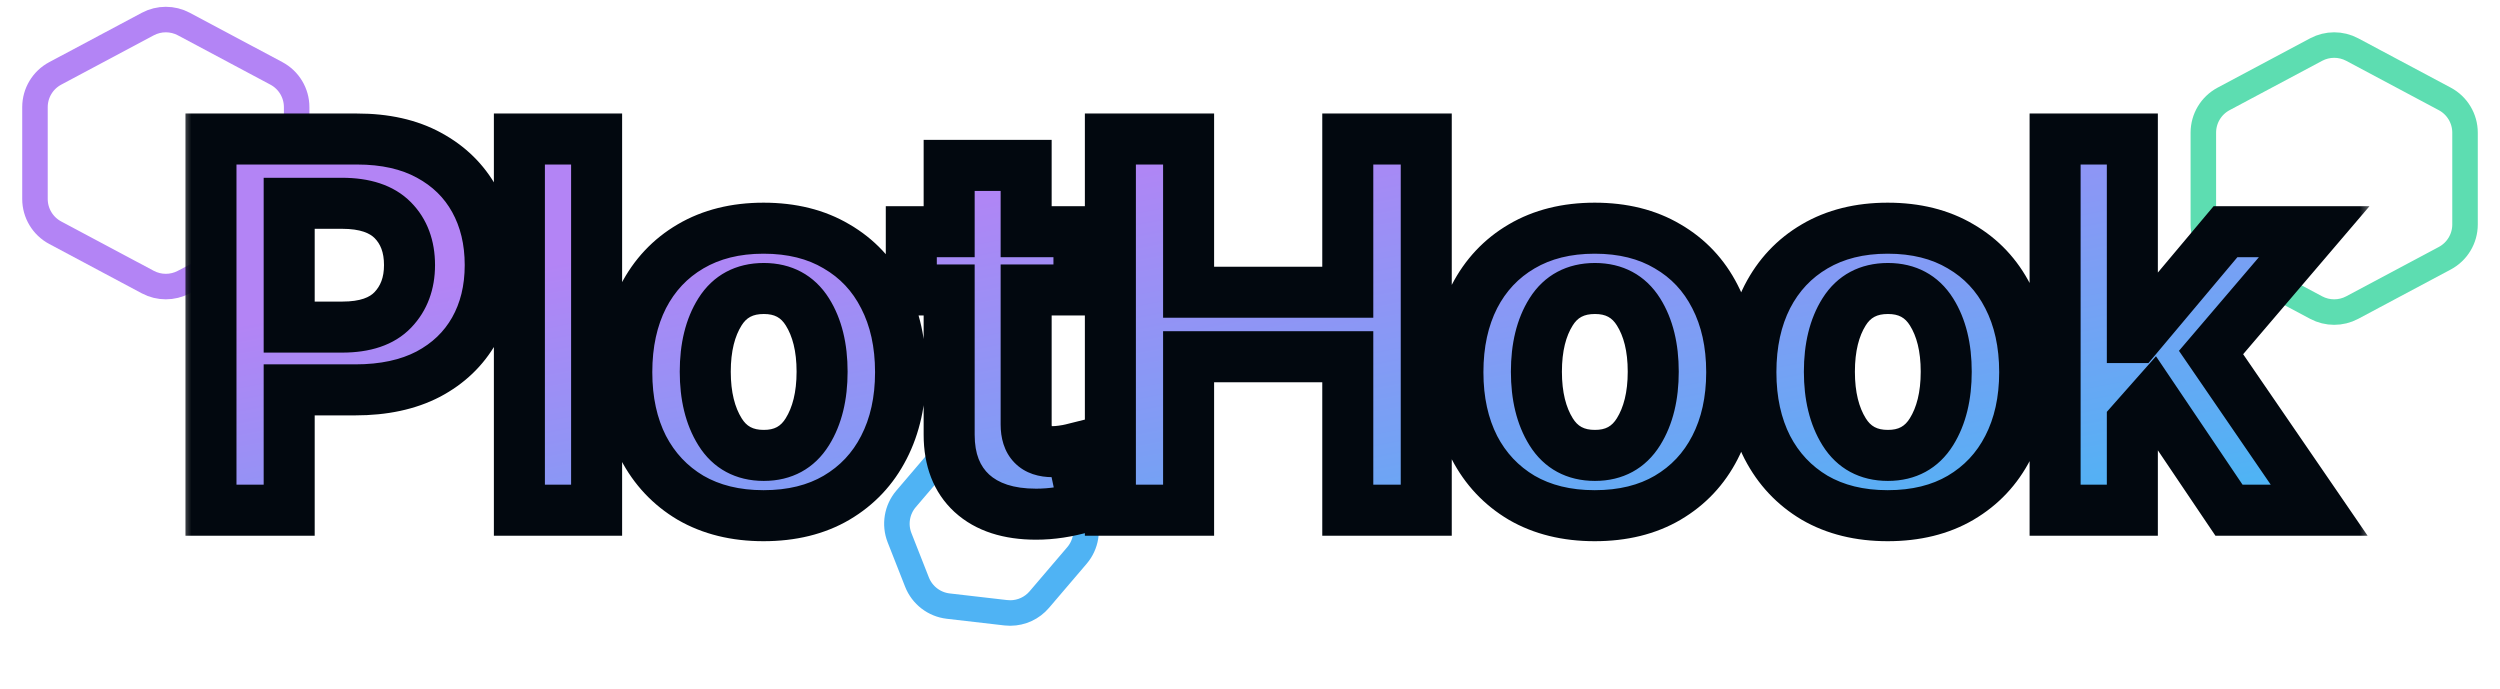 <svg width="98" height="27" viewBox="0 0 98 27" fill="none" xmlns="http://www.w3.org/2000/svg">
<path d="M90.795 1.942C91.236 1.708 91.764 1.708 92.205 1.942L95.835 3.877C96.324 4.138 96.629 4.646 96.629 5.2V8.8C96.629 9.354 96.324 9.862 95.835 10.123L92.205 12.058C91.764 12.292 91.236 12.292 90.795 12.058L87.165 10.123C86.676 9.862 86.371 9.354 86.371 8.8V5.2C86.371 4.646 86.676 4.138 87.165 3.877L90.795 1.942Z" stroke="#5DDDB1"/>
<path d="M5.795 0.942C6.236 0.708 6.764 0.708 7.205 0.942L10.835 2.877C11.324 3.138 11.629 3.646 11.629 4.2V7.8C11.629 8.354 11.324 8.862 10.835 9.123L7.205 11.058C6.764 11.292 6.236 11.292 5.795 11.058L2.165 9.123C1.676 8.862 1.371 8.354 1.371 7.8V4.2C1.371 3.646 1.676 3.138 2.165 2.877L5.795 0.942Z" stroke="#B384F5"/>
<path d="M36.993 17.827C37.277 17.494 37.69 17.305 38.121 17.301L38.306 17.311L40.564 17.572C41.114 17.636 41.585 17.998 41.787 18.514L42.471 20.253C42.673 20.769 42.576 21.354 42.216 21.775L40.74 23.504C40.456 23.837 40.044 24.026 39.612 24.03L39.427 24.02L37.169 23.759C36.619 23.695 36.149 23.333 35.946 22.817L35.262 21.078C35.06 20.562 35.158 19.977 35.517 19.556L36.993 17.827Z" stroke="#4FB3F4"/>
<mask id="path-4-outside-1_476_2" maskUnits="userSpaceOnUse" x="7" y="4" width="86" height="18" fill="black">
<rect fill="white" x="7" y="4" width="86" height="18"/>
<path d="M8.27 20V5.449H13.992C15.099 5.449 16.04 5.661 16.814 6.084C17.596 6.507 18.191 7.09 18.602 7.832C19.012 8.574 19.217 9.427 19.217 10.391C19.217 11.354 19.009 12.204 18.592 12.94C18.175 13.675 17.573 14.251 16.785 14.668C15.997 15.078 15.044 15.283 13.924 15.283H11.336V20H8.27ZM11.336 12.822H13.416C14.308 12.822 14.969 12.598 15.398 12.148C15.835 11.693 16.053 11.107 16.053 10.391C16.053 9.661 15.835 9.076 15.398 8.633C14.962 8.19 14.298 7.969 13.406 7.969H11.336V12.822ZM23.387 5.449V20H20.36V5.449H23.387ZM29.931 20.215C28.831 20.215 27.877 19.98 27.07 19.512C26.269 19.037 25.651 18.379 25.215 17.539C24.785 16.693 24.57 15.71 24.57 14.59C24.57 13.463 24.785 12.477 25.215 11.631C25.651 10.784 26.269 10.127 27.07 9.658C27.877 9.183 28.831 8.945 29.931 8.945C31.038 8.945 31.992 9.183 32.793 9.658C33.6 10.127 34.218 10.784 34.648 11.631C35.084 12.477 35.302 13.463 35.302 14.59C35.302 15.71 35.084 16.693 34.648 17.539C34.218 18.379 33.6 19.037 32.793 19.512C31.992 19.98 31.038 20.215 29.931 20.215ZM27.646 14.57C27.646 15.521 27.838 16.305 28.222 16.924C28.606 17.542 29.179 17.852 29.941 17.852C30.696 17.852 31.266 17.542 31.65 16.924C32.034 16.305 32.226 15.521 32.226 14.57C32.226 13.62 32.034 12.838 31.65 12.227C31.266 11.615 30.696 11.309 29.941 11.309C29.179 11.309 28.606 11.615 28.222 12.227C27.838 12.838 27.646 13.62 27.646 14.57ZM42.295 9.082V11.367H40.225V16.641C40.225 17.35 40.57 17.705 41.26 17.705C41.377 17.705 41.504 17.695 41.641 17.676C41.784 17.656 41.908 17.634 42.012 17.607L42.491 19.873C41.846 20.062 41.221 20.156 40.616 20.156C39.535 20.156 38.695 19.883 38.096 19.336C37.504 18.789 37.207 18.024 37.207 17.041V11.367H35.723V9.082H37.207V6.484H40.225V9.082H42.295ZM43.527 20V5.449H46.593V11.455H52.833V5.449H55.909V20H52.833V13.984H46.593V20H43.527ZM62.512 20.215C61.411 20.215 60.458 19.98 59.65 19.512C58.85 19.037 58.231 18.379 57.795 17.539C57.365 16.693 57.15 15.71 57.15 14.59C57.15 13.463 57.365 12.477 57.795 11.631C58.231 10.784 58.85 10.127 59.65 9.658C60.458 9.183 61.411 8.945 62.512 8.945C63.618 8.945 64.572 9.183 65.373 9.658C66.18 10.127 66.799 10.784 67.228 11.631C67.665 12.477 67.883 13.463 67.883 14.59C67.883 15.71 67.665 16.693 67.228 17.539C66.799 18.379 66.18 19.037 65.373 19.512C64.572 19.98 63.618 20.215 62.512 20.215ZM60.227 14.57C60.227 15.521 60.419 16.305 60.803 16.924C61.187 17.542 61.76 17.852 62.522 17.852C63.277 17.852 63.846 17.542 64.231 16.924C64.615 16.305 64.807 15.521 64.807 14.57C64.807 13.62 64.615 12.838 64.231 12.227C63.846 11.615 63.277 11.309 62.522 11.309C61.76 11.309 61.187 11.615 60.803 12.227C60.419 12.838 60.227 13.62 60.227 14.57ZM73.997 20.215C72.897 20.215 71.943 19.98 71.135 19.512C70.335 19.037 69.716 18.379 69.28 17.539C68.85 16.693 68.635 15.71 68.635 14.59C68.635 13.463 68.85 12.477 69.28 11.631C69.716 10.784 70.335 10.127 71.135 9.658C71.943 9.183 72.897 8.945 73.997 8.945C75.104 8.945 76.057 9.183 76.858 9.658C77.665 10.127 78.284 10.784 78.714 11.631C79.15 12.477 79.368 13.463 79.368 14.59C79.368 15.71 79.15 16.693 78.714 17.539C78.284 18.379 77.665 19.037 76.858 19.512C76.057 19.98 75.104 20.215 73.997 20.215ZM71.712 14.57C71.712 15.521 71.904 16.305 72.288 16.924C72.672 17.542 73.245 17.852 74.007 17.852C74.762 17.852 75.332 17.542 75.716 16.924C76.1 16.305 76.292 15.521 76.292 14.57C76.292 13.62 76.1 12.838 75.716 12.227C75.332 11.615 74.762 11.309 74.007 11.309C73.245 11.309 72.672 11.615 72.288 12.227C71.904 12.838 71.712 13.62 71.712 14.57ZM80.56 5.449H83.588V13.232H83.754L87.24 9.082H90.716L86.673 13.818L90.912 20H87.377L84.408 15.596L83.588 16.523V20H80.56V5.449Z"/>
</mask>
<path d="M8.27 20V5.449H13.992C15.099 5.449 16.04 5.661 16.814 6.084C17.596 6.507 18.191 7.09 18.602 7.832C19.012 8.574 19.217 9.427 19.217 10.391C19.217 11.354 19.009 12.204 18.592 12.94C18.175 13.675 17.573 14.251 16.785 14.668C15.997 15.078 15.044 15.283 13.924 15.283H11.336V20H8.27ZM11.336 12.822H13.416C14.308 12.822 14.969 12.598 15.398 12.148C15.835 11.693 16.053 11.107 16.053 10.391C16.053 9.661 15.835 9.076 15.398 8.633C14.962 8.19 14.298 7.969 13.406 7.969H11.336V12.822ZM23.387 5.449V20H20.36V5.449H23.387ZM29.931 20.215C28.831 20.215 27.877 19.98 27.07 19.512C26.269 19.037 25.651 18.379 25.215 17.539C24.785 16.693 24.57 15.71 24.57 14.59C24.57 13.463 24.785 12.477 25.215 11.631C25.651 10.784 26.269 10.127 27.07 9.658C27.877 9.183 28.831 8.945 29.931 8.945C31.038 8.945 31.992 9.183 32.793 9.658C33.6 10.127 34.218 10.784 34.648 11.631C35.084 12.477 35.302 13.463 35.302 14.59C35.302 15.71 35.084 16.693 34.648 17.539C34.218 18.379 33.6 19.037 32.793 19.512C31.992 19.98 31.038 20.215 29.931 20.215ZM27.646 14.57C27.646 15.521 27.838 16.305 28.222 16.924C28.606 17.542 29.179 17.852 29.941 17.852C30.696 17.852 31.266 17.542 31.65 16.924C32.034 16.305 32.226 15.521 32.226 14.57C32.226 13.62 32.034 12.838 31.65 12.227C31.266 11.615 30.696 11.309 29.941 11.309C29.179 11.309 28.606 11.615 28.222 12.227C27.838 12.838 27.646 13.62 27.646 14.57ZM42.295 9.082V11.367H40.225V16.641C40.225 17.35 40.57 17.705 41.26 17.705C41.377 17.705 41.504 17.695 41.641 17.676C41.784 17.656 41.908 17.634 42.012 17.607L42.491 19.873C41.846 20.062 41.221 20.156 40.616 20.156C39.535 20.156 38.695 19.883 38.096 19.336C37.504 18.789 37.207 18.024 37.207 17.041V11.367H35.723V9.082H37.207V6.484H40.225V9.082H42.295ZM43.527 20V5.449H46.593V11.455H52.833V5.449H55.909V20H52.833V13.984H46.593V20H43.527ZM62.512 20.215C61.411 20.215 60.458 19.98 59.65 19.512C58.85 19.037 58.231 18.379 57.795 17.539C57.365 16.693 57.15 15.71 57.15 14.59C57.15 13.463 57.365 12.477 57.795 11.631C58.231 10.784 58.85 10.127 59.65 9.658C60.458 9.183 61.411 8.945 62.512 8.945C63.618 8.945 64.572 9.183 65.373 9.658C66.18 10.127 66.799 10.784 67.228 11.631C67.665 12.477 67.883 13.463 67.883 14.59C67.883 15.71 67.665 16.693 67.228 17.539C66.799 18.379 66.18 19.037 65.373 19.512C64.572 19.98 63.618 20.215 62.512 20.215ZM60.227 14.57C60.227 15.521 60.419 16.305 60.803 16.924C61.187 17.542 61.76 17.852 62.522 17.852C63.277 17.852 63.846 17.542 64.231 16.924C64.615 16.305 64.807 15.521 64.807 14.57C64.807 13.62 64.615 12.838 64.231 12.227C63.846 11.615 63.277 11.309 62.522 11.309C61.76 11.309 61.187 11.615 60.803 12.227C60.419 12.838 60.227 13.62 60.227 14.57ZM73.997 20.215C72.897 20.215 71.943 19.98 71.135 19.512C70.335 19.037 69.716 18.379 69.28 17.539C68.85 16.693 68.635 15.71 68.635 14.59C68.635 13.463 68.85 12.477 69.28 11.631C69.716 10.784 70.335 10.127 71.135 9.658C71.943 9.183 72.897 8.945 73.997 8.945C75.104 8.945 76.057 9.183 76.858 9.658C77.665 10.127 78.284 10.784 78.714 11.631C79.15 12.477 79.368 13.463 79.368 14.59C79.368 15.71 79.15 16.693 78.714 17.539C78.284 18.379 77.665 19.037 76.858 19.512C76.057 19.98 75.104 20.215 73.997 20.215ZM71.712 14.57C71.712 15.521 71.904 16.305 72.288 16.924C72.672 17.542 73.245 17.852 74.007 17.852C74.762 17.852 75.332 17.542 75.716 16.924C76.1 16.305 76.292 15.521 76.292 14.57C76.292 13.62 76.1 12.838 75.716 12.227C75.332 11.615 74.762 11.309 74.007 11.309C73.245 11.309 72.672 11.615 72.288 12.227C71.904 12.838 71.712 13.62 71.712 14.57ZM80.56 5.449H83.588V13.232H83.754L87.24 9.082H90.716L86.673 13.818L90.912 20H87.377L84.408 15.596L83.588 16.523V20H80.56V5.449Z" fill="url(#paint0_linear_476_2)"/>
<path d="M8.27 20H7.27V21H8.27V20ZM8.27 5.449V4.449H7.27V5.449H8.27ZM16.814 6.084L16.335 6.962L16.338 6.963L16.814 6.084ZM16.785 14.668L17.247 15.555L17.253 15.552L16.785 14.668ZM11.336 15.283V14.283H10.336V15.283H11.336ZM11.336 20V21H12.336V20H11.336ZM11.336 12.822H10.336V13.822H11.336V12.822ZM15.398 12.148L14.676 11.457L14.676 11.457L15.398 12.148ZM11.336 7.969V6.969H10.336V7.969H11.336ZM8.27 20H9.27V5.449H8.27H7.27V20H8.27ZM8.27 5.449V6.449H13.992V5.449V4.449H8.27V5.449ZM13.992 5.449V6.449C14.973 6.449 15.74 6.637 16.335 6.962L16.814 6.084L17.294 5.206C16.339 4.685 15.225 4.449 13.992 4.449V5.449ZM16.814 6.084L16.338 6.963C16.96 7.3 17.413 7.749 17.726 8.316L18.602 7.832L19.477 7.348C18.97 6.431 18.232 5.714 17.291 5.205L16.814 6.084ZM18.602 7.832L17.726 8.316C18.044 8.891 18.217 9.573 18.217 10.391H19.217H20.217C20.217 9.281 19.979 8.258 19.477 7.348L18.602 7.832ZM19.217 10.391H18.217C18.217 11.206 18.042 11.881 17.722 12.447L18.592 12.94L19.462 13.432C19.975 12.526 20.217 11.502 20.217 10.391H19.217ZM18.592 12.94L17.722 12.447C17.404 13.007 16.946 13.451 16.318 13.784L16.785 14.668L17.253 15.552C18.2 15.051 18.946 14.343 19.462 13.432L18.592 12.94ZM16.785 14.668L16.323 13.781C15.711 14.1 14.924 14.283 13.924 14.283V15.283V16.283C15.163 16.283 16.284 16.056 17.247 15.555L16.785 14.668ZM13.924 15.283V14.283H11.336V15.283V16.283H13.924V15.283ZM11.336 15.283H10.336V20H11.336H12.336V15.283H11.336ZM11.336 20V19H8.27V20V21H11.336V20ZM11.336 12.822V13.822H13.416V12.822V11.822H11.336V12.822ZM13.416 12.822V13.822C14.461 13.822 15.433 13.559 16.121 12.84L15.398 12.148L14.676 11.457C14.504 11.637 14.155 11.822 13.416 11.822V12.822ZM15.398 12.148L16.121 12.84C16.76 12.172 17.053 11.327 17.053 10.391H16.053H15.053C15.053 10.887 14.91 11.213 14.676 11.457L15.398 12.148ZM16.053 10.391H17.053C17.053 9.448 16.763 8.593 16.111 7.931L15.398 8.633L14.686 9.335C14.906 9.558 15.053 9.875 15.053 10.391H16.053ZM15.398 8.633L16.111 7.931C15.418 7.228 14.448 6.969 13.406 6.969V7.969V8.969C14.148 8.969 14.507 9.153 14.686 9.335L15.398 8.633ZM13.406 7.969V6.969H11.336V7.969V8.969H13.406V7.969ZM11.336 7.969H10.336V12.822H11.336H12.336V7.969H11.336ZM23.387 5.449H24.387V4.449H23.387V5.449ZM23.387 20V21H24.387V20H23.387ZM20.36 20H19.36V21H20.36V20ZM20.36 5.449V4.449H19.36V5.449H20.36ZM23.387 5.449H22.387V20H23.387H24.387V5.449H23.387ZM23.387 20V19H20.36V20V21H23.387V20ZM20.36 20H21.36V5.449H20.36H19.36V20H20.36ZM20.36 5.449V6.449H23.387V5.449V4.449H20.36V5.449ZM27.07 19.512L26.559 20.372L26.568 20.377L27.07 19.512ZM25.215 17.539L24.323 17.992L24.327 18L25.215 17.539ZM25.215 11.631L24.326 11.173L24.323 11.178L25.215 11.631ZM27.07 9.658L27.575 10.521L27.577 10.52L27.07 9.658ZM32.793 9.658L32.282 10.518L32.29 10.523L32.793 9.658ZM34.648 11.631L33.756 12.084L33.759 12.089L34.648 11.631ZM34.648 17.539L33.759 17.081L33.758 17.084L34.648 17.539ZM32.793 19.512L33.298 20.375L33.3 20.373L32.793 19.512ZM31.65 16.924L30.8 16.396L31.65 16.924ZM29.931 20.215V19.215C28.976 19.215 28.201 19.012 27.572 18.647L27.07 19.512L26.568 20.377C27.553 20.948 28.686 21.215 29.931 21.215V20.215ZM27.07 19.512L27.58 18.652C26.943 18.273 26.454 17.755 26.102 17.078L25.215 17.539L24.327 18C24.848 19.003 25.596 19.8 26.559 20.372L27.07 19.512ZM25.215 17.539L26.106 17.086C25.759 16.403 25.57 15.581 25.57 14.59H24.57H23.57C23.57 15.839 23.81 16.982 24.323 17.992L25.215 17.539ZM24.57 14.59H25.57C25.57 13.592 25.76 12.766 26.106 12.084L25.215 11.631L24.323 11.178C23.81 12.189 23.57 13.335 23.57 14.59H24.57ZM25.215 11.631L26.103 12.089C26.455 11.407 26.942 10.892 27.575 10.521L27.07 9.658L26.565 8.795C25.596 9.362 24.846 10.162 24.326 11.173L25.215 11.631ZM27.07 9.658L27.577 10.52C28.206 10.15 28.978 9.945 29.931 9.945V8.945V7.945C28.684 7.945 27.549 8.216 26.563 8.796L27.07 9.658ZM29.931 8.945V9.945C30.892 9.945 31.663 10.15 32.282 10.518L32.793 9.658L33.303 8.798C32.321 8.215 31.184 7.945 29.931 7.945V8.945ZM32.793 9.658L32.29 10.523C32.928 10.893 33.413 11.406 33.756 12.084L34.648 11.631L35.54 11.178C35.024 10.163 34.272 9.361 33.295 8.793L32.793 9.658ZM34.648 11.631L33.759 12.089C34.11 12.77 34.302 13.594 34.302 14.59H35.302H36.302C36.302 13.333 36.058 12.184 35.537 11.173L34.648 11.631ZM35.302 14.59H34.302C34.302 15.578 34.111 16.399 33.759 17.081L34.648 17.539L35.537 17.997C36.058 16.986 36.302 15.841 36.302 14.59H35.302ZM34.648 17.539L33.758 17.084C33.414 17.756 32.928 18.272 32.285 18.65L32.793 19.512L33.3 20.373C34.272 19.801 35.023 19.002 35.538 17.994L34.648 17.539ZM32.793 19.512L32.287 18.649C31.667 19.012 30.895 19.215 29.931 19.215V20.215V21.215C31.181 21.215 32.317 20.949 33.298 20.375L32.793 19.512ZM27.646 14.57H26.646C26.646 15.651 26.864 16.633 27.373 17.451L28.222 16.924L29.072 16.396C28.812 15.978 28.646 15.39 28.646 14.57H27.646ZM28.222 16.924L27.373 17.451C27.949 18.38 28.853 18.852 29.941 18.852V17.852V16.852C29.506 16.852 29.263 16.705 29.072 16.396L28.222 16.924ZM29.941 17.852V18.852C31.026 18.852 31.925 18.377 32.499 17.451L31.65 16.924L30.8 16.396C30.607 16.708 30.366 16.852 29.941 16.852V17.852ZM31.65 16.924L32.499 17.451C33.008 16.633 33.226 15.651 33.226 14.57H32.226H31.226C31.226 15.39 31.06 15.978 30.8 16.396L31.65 16.924ZM32.226 14.57H33.226C33.226 13.49 33.008 12.509 32.497 11.695L31.65 12.227L30.803 12.758C31.06 13.168 31.226 13.75 31.226 14.57H32.226ZM31.65 12.227L32.497 11.695C31.92 10.776 31.021 10.309 29.941 10.309V11.309V12.309C30.371 12.309 30.612 12.453 30.803 12.758L31.65 12.227ZM29.941 11.309V10.309C28.858 10.309 27.954 10.773 27.375 11.695L28.222 12.227L29.069 12.758C29.259 12.456 29.501 12.309 29.941 12.309V11.309ZM28.222 12.227L27.375 11.695C26.864 12.509 26.646 13.49 26.646 14.57H27.646H28.646C28.646 13.75 28.812 13.168 29.069 12.758L28.222 12.227ZM42.295 9.082H43.295V8.082H42.295V9.082ZM42.295 11.367V12.367H43.295V11.367H42.295ZM40.225 11.367V10.367H39.225V11.367H40.225ZM41.641 17.676L41.506 16.685L41.5 16.686L41.641 17.676ZM42.012 17.607L42.99 17.401L42.776 16.386L41.77 16.637L42.012 17.607ZM42.491 19.873L42.772 20.833L43.66 20.572L43.469 19.666L42.491 19.873ZM38.096 19.336L37.418 20.071L37.422 20.074L38.096 19.336ZM37.207 11.367H38.207V10.367H37.207V11.367ZM35.723 11.367H34.723V12.367H35.723V11.367ZM35.723 9.082V8.082H34.723V9.082H35.723ZM37.207 9.082V10.082H38.207V9.082H37.207ZM37.207 6.484V5.484H36.207V6.484H37.207ZM40.225 6.484H41.225V5.484H40.225V6.484ZM40.225 9.082H39.225V10.082H40.225V9.082ZM42.295 9.082H41.295V11.367H42.295H43.295V9.082H42.295ZM42.295 11.367V10.367H40.225V11.367V12.367H42.295V11.367ZM40.225 11.367H39.225V16.641H40.225H41.225V11.367H40.225ZM40.225 16.641H39.225C39.225 17.143 39.347 17.704 39.767 18.136C40.192 18.573 40.754 18.705 41.26 18.705V17.705V16.705C41.17 16.705 41.133 16.693 41.132 16.693C41.131 16.692 41.134 16.693 41.138 16.695C41.142 16.697 41.148 16.7 41.154 16.704C41.169 16.713 41.185 16.726 41.201 16.742C41.216 16.758 41.227 16.773 41.234 16.785C41.241 16.797 41.242 16.802 41.241 16.798C41.237 16.787 41.225 16.74 41.225 16.641H40.225ZM41.26 17.705V18.705C41.432 18.705 41.607 18.691 41.782 18.666L41.641 17.676L41.5 16.686C41.402 16.7 41.323 16.705 41.26 16.705V17.705ZM41.641 17.676L41.776 18.667C41.944 18.644 42.105 18.615 42.255 18.578L42.012 17.607L41.77 16.637C41.711 16.652 41.624 16.669 41.506 16.685L41.641 17.676ZM42.012 17.607L41.034 17.814L41.512 20.08L42.491 19.873L43.469 19.666L42.99 17.401L42.012 17.607ZM42.491 19.873L42.209 18.913C41.646 19.078 41.116 19.156 40.616 19.156V20.156V21.156C41.326 21.156 42.046 21.045 42.772 20.833L42.491 19.873ZM40.616 20.156V19.156C39.7 19.156 39.131 18.927 38.77 18.598L38.096 19.336L37.422 20.074C38.259 20.839 39.37 21.156 40.616 21.156V20.156ZM38.096 19.336L38.774 18.601C38.431 18.284 38.207 17.811 38.207 17.041H37.207H36.207C36.207 18.237 36.576 19.294 37.418 20.071L38.096 19.336ZM37.207 17.041H38.207V11.367H37.207H36.207V17.041H37.207ZM37.207 11.367V10.367H35.723V11.367V12.367H37.207V11.367ZM35.723 11.367H36.723V9.082H35.723H34.723V11.367H35.723ZM35.723 9.082V10.082H37.207V9.082V8.082H35.723V9.082ZM37.207 9.082H38.207V6.484H37.207H36.207V9.082H37.207ZM37.207 6.484V7.484H40.225V6.484V5.484H37.207V6.484ZM40.225 6.484H39.225V9.082H40.225H41.225V6.484H40.225ZM40.225 9.082V10.082H42.295V9.082V8.082H40.225V9.082ZM43.527 20H42.527V21H43.527V20ZM43.527 5.449V4.449H42.527V5.449H43.527ZM46.593 5.449H47.593V4.449H46.593V5.449ZM46.593 11.455H45.593V12.455H46.593V11.455ZM52.833 11.455V12.455H53.833V11.455H52.833ZM52.833 5.449V4.449H51.833V5.449H52.833ZM55.909 5.449H56.909V4.449H55.909V5.449ZM55.909 20V21H56.909V20H55.909ZM52.833 20H51.833V21H52.833V20ZM52.833 13.984H53.833V12.984H52.833V13.984ZM46.593 13.984V12.984H45.593V13.984H46.593ZM46.593 20V21H47.593V20H46.593ZM43.527 20H44.527V5.449H43.527H42.527V20H43.527ZM43.527 5.449V6.449H46.593V5.449V4.449H43.527V5.449ZM46.593 5.449H45.593V11.455H46.593H47.593V5.449H46.593ZM46.593 11.455V12.455H52.833V11.455V10.455H46.593V11.455ZM52.833 11.455H53.833V5.449H52.833H51.833V11.455H52.833ZM52.833 5.449V6.449H55.909V5.449V4.449H52.833V5.449ZM55.909 5.449H54.909V20H55.909H56.909V5.449H55.909ZM55.909 20V19H52.833V20V21H55.909V20ZM52.833 20H53.833V13.984H52.833H51.833V20H52.833ZM52.833 13.984V12.984H46.593V13.984V14.984H52.833V13.984ZM46.593 13.984H45.593V20H46.593H47.593V13.984H46.593ZM46.593 20V19H43.527V20V21H46.593V20ZM59.65 19.512L59.14 20.372L59.148 20.377L59.65 19.512ZM57.795 17.539L56.903 17.992L56.907 18L57.795 17.539ZM57.795 11.631L56.906 11.173L56.903 11.178L57.795 11.631ZM59.65 9.658L60.156 10.521L60.158 10.52L59.65 9.658ZM65.373 9.658L64.863 10.518L64.871 10.523L65.373 9.658ZM67.228 11.631L66.337 12.084L66.34 12.089L67.228 11.631ZM67.228 17.539L66.34 17.081L66.338 17.084L67.228 17.539ZM65.373 19.512L65.878 20.375L65.88 20.373L65.373 19.512ZM64.231 16.924L63.381 16.396L64.231 16.924ZM62.512 20.215V19.215C61.556 19.215 60.782 19.012 60.153 18.647L59.65 19.512L59.148 20.377C60.133 20.948 61.267 21.215 62.512 21.215V20.215ZM59.65 19.512L60.161 18.652C59.523 18.273 59.034 17.755 58.682 17.078L57.795 17.539L56.907 18C57.428 19.003 58.176 19.8 59.14 20.372L59.65 19.512ZM57.795 17.539L58.687 17.086C58.34 16.403 58.15 15.581 58.15 14.59H57.15H56.15C56.15 15.839 56.391 16.982 56.903 17.992L57.795 17.539ZM57.15 14.59H58.15C58.15 13.592 58.34 12.766 58.687 12.084L57.795 11.631L56.903 11.178C56.39 12.189 56.15 13.335 56.15 14.59H57.15ZM57.795 11.631L58.684 12.089C59.035 11.407 59.523 10.892 60.156 10.521L59.65 9.658L59.145 8.795C58.176 9.362 57.427 10.162 56.906 11.173L57.795 11.631ZM59.65 9.658L60.158 10.52C60.786 10.15 61.558 9.945 62.512 9.945V8.945V7.945C61.264 7.945 60.129 8.216 59.143 8.796L59.65 9.658ZM62.512 8.945V9.945C63.473 9.945 64.243 10.15 64.863 10.518L65.373 9.658L65.883 8.798C64.901 8.215 63.764 7.945 62.512 7.945V8.945ZM65.373 9.658L64.871 10.523C65.508 10.893 65.993 11.406 66.337 12.084L67.228 11.631L68.12 11.178C67.605 10.163 66.852 9.361 65.875 8.793L65.373 9.658ZM67.228 11.631L66.34 12.089C66.691 12.77 66.883 13.594 66.883 14.59H67.883H68.883C68.883 13.333 68.639 12.184 68.117 11.173L67.228 11.631ZM67.883 14.59H66.883C66.883 15.578 66.691 16.399 66.34 17.081L67.228 17.539L68.117 17.997C68.638 16.986 68.883 15.841 68.883 14.59H67.883ZM67.228 17.539L66.338 17.084C65.994 17.756 65.508 18.272 64.866 18.65L65.373 19.512L65.88 20.373C66.853 19.801 67.603 19.002 68.119 17.994L67.228 17.539ZM65.373 19.512L64.868 18.649C64.248 19.012 63.475 19.215 62.512 19.215V20.215V21.215C63.762 21.215 64.897 20.949 65.878 20.375L65.373 19.512ZM60.227 14.57H59.227C59.227 15.651 59.445 16.633 59.953 17.451L60.803 16.924L61.652 16.396C61.392 15.978 61.227 15.39 61.227 14.57H60.227ZM60.803 16.924L59.953 17.451C60.53 18.38 61.433 18.852 62.522 18.852V17.852V16.852C62.086 16.852 61.844 16.705 61.652 16.396L60.803 16.924ZM62.522 17.852V18.852C63.607 18.852 64.505 18.377 65.08 17.451L64.231 16.924L63.381 16.396C63.187 16.708 62.947 16.852 62.522 16.852V17.852ZM64.231 16.924L65.08 17.451C65.588 16.633 65.807 15.651 65.807 14.57H64.807H63.807C63.807 15.39 63.641 15.978 63.381 16.396L64.231 16.924ZM64.807 14.57H65.807C65.807 13.49 65.588 12.509 65.078 11.695L64.231 12.227L63.383 12.758C63.641 13.168 63.807 13.75 63.807 14.57H64.807ZM64.231 12.227L65.078 11.695C64.501 10.776 63.602 10.309 62.522 10.309V11.309V12.309C62.951 12.309 63.192 12.453 63.383 12.758L64.231 12.227ZM62.522 11.309V10.309C61.438 10.309 60.535 10.773 59.956 11.695L60.803 12.227L61.65 12.758C61.839 12.456 62.081 12.309 62.522 12.309V11.309ZM60.803 12.227L59.956 11.695C59.445 12.509 59.227 13.49 59.227 14.57H60.227H61.227C61.227 13.75 61.392 13.168 61.65 12.758L60.803 12.227ZM71.135 19.512L70.625 20.372L70.633 20.377L71.135 19.512ZM69.28 17.539L68.388 17.992L68.393 18L69.28 17.539ZM69.28 11.631L68.391 11.173L68.388 11.178L69.28 11.631ZM71.135 9.658L71.641 10.521L71.643 10.52L71.135 9.658ZM76.858 9.658L76.348 10.518L76.356 10.523L76.858 9.658ZM78.714 11.631L77.822 12.084L77.825 12.089L78.714 11.631ZM78.714 17.539L77.825 17.081L77.823 17.084L78.714 17.539ZM76.858 19.512L77.363 20.375L77.365 20.373L76.858 19.512ZM75.716 16.924L74.866 16.396L75.716 16.924ZM73.997 20.215V19.215C73.041 19.215 72.267 19.012 71.638 18.647L71.135 19.512L70.633 20.377C71.618 20.948 72.752 21.215 73.997 21.215V20.215ZM71.135 19.512L71.646 18.652C71.008 18.273 70.519 17.755 70.168 17.078L69.28 17.539L68.393 18C68.913 19.003 69.661 19.8 70.625 20.372L71.135 19.512ZM69.28 17.539L70.172 17.086C69.825 16.403 69.635 15.581 69.635 14.59H68.635H67.635C67.635 15.839 67.876 16.982 68.388 17.992L69.28 17.539ZM68.635 14.59H69.635C69.635 13.592 69.825 12.766 70.172 12.084L69.28 11.631L68.388 11.178C67.875 12.189 67.635 13.335 67.635 14.59H68.635ZM69.28 11.631L70.169 12.089C70.521 11.407 71.008 10.892 71.641 10.521L71.135 9.658L70.63 8.795C69.661 9.362 68.912 10.162 68.391 11.173L69.28 11.631ZM71.135 9.658L71.643 10.52C72.271 10.15 73.044 9.945 73.997 9.945V8.945V7.945C72.75 7.945 71.614 8.216 70.628 8.796L71.135 9.658ZM73.997 8.945V9.945C74.958 9.945 75.728 10.15 76.348 10.518L76.858 9.658L77.369 8.798C76.386 8.215 75.249 7.945 73.997 7.945V8.945ZM76.858 9.658L76.356 10.523C76.993 10.893 77.478 11.406 77.822 12.084L78.714 11.631L79.605 11.178C79.09 10.163 78.338 9.361 77.36 8.793L76.858 9.658ZM78.714 11.631L77.825 12.089C78.176 12.77 78.368 13.594 78.368 14.59H79.368H80.368C80.368 13.333 80.124 12.184 79.603 11.173L78.714 11.631ZM79.368 14.59H78.368C78.368 15.578 78.176 16.399 77.825 17.081L78.714 17.539L79.603 17.997C80.124 16.986 80.368 15.841 80.368 14.59H79.368ZM78.714 17.539L77.823 17.084C77.48 17.756 76.993 18.272 76.351 18.65L76.858 19.512L77.365 20.373C78.338 19.801 79.088 19.002 79.604 17.994L78.714 17.539ZM76.858 19.512L76.353 18.649C75.733 19.012 74.96 19.215 73.997 19.215V20.215V21.215C75.247 21.215 76.382 20.949 77.363 20.375L76.858 19.512ZM71.712 14.57H70.712C70.712 15.651 70.93 16.633 71.438 17.451L72.288 16.924L73.137 16.396C72.877 15.978 72.712 15.39 72.712 14.57H71.712ZM72.288 16.924L71.438 17.451C72.015 18.38 72.918 18.852 74.007 18.852V17.852V16.852C73.571 16.852 73.329 16.705 73.137 16.396L72.288 16.924ZM74.007 17.852V18.852C75.092 18.852 75.99 18.377 76.565 17.451L75.716 16.924L74.866 16.396C74.673 16.708 74.432 16.852 74.007 16.852V17.852ZM75.716 16.924L76.565 17.451C77.073 16.633 77.292 15.651 77.292 14.57H76.292H75.292C75.292 15.39 75.126 15.978 74.866 16.396L75.716 16.924ZM76.292 14.57H77.292C77.292 13.49 77.074 12.509 76.563 11.695L75.716 12.227L74.869 12.758C75.126 13.168 75.292 13.75 75.292 14.57H76.292ZM75.716 12.227L76.563 11.695C75.986 10.776 75.087 10.309 74.007 10.309V11.309V12.309C74.437 12.309 74.677 12.453 74.869 12.758L75.716 12.227ZM74.007 11.309V10.309C72.923 10.309 72.02 10.773 71.441 11.695L72.288 12.227L73.135 12.758C73.324 12.456 73.567 12.309 74.007 12.309V11.309ZM72.288 12.227L71.441 11.695C70.93 12.509 70.712 13.49 70.712 14.57H71.712H72.712C72.712 13.75 72.878 13.168 73.135 12.758L72.288 12.227ZM80.56 5.449V4.449H79.56V5.449H80.56ZM83.588 5.449H84.588V4.449H83.588V5.449ZM83.588 13.232H82.588V14.232H83.588V13.232ZM83.754 13.232V14.232H84.219L84.519 13.876L83.754 13.232ZM87.24 9.082V8.082H86.774L86.474 8.439L87.24 9.082ZM90.716 9.082L91.477 9.731L92.885 8.082H90.716V9.082ZM86.673 13.818L85.913 13.169L85.415 13.752L85.849 14.384L86.673 13.818ZM90.912 20V21H92.81L91.737 19.434L90.912 20ZM87.377 20L86.547 20.559L86.845 21H87.377V20ZM84.408 15.596L85.237 15.037L84.515 13.965L83.659 14.933L84.408 15.596ZM83.588 16.523L82.838 15.861L82.588 16.145V16.523H83.588ZM83.588 20V21H84.588V20H83.588ZM80.56 20H79.56V21H80.56V20ZM80.56 5.449V6.449H83.588V5.449V4.449H80.56V5.449ZM83.588 5.449H82.588V13.232H83.588H84.588V5.449H83.588ZM83.588 13.232V14.232H83.754V13.232V12.232H83.588V13.232ZM83.754 13.232L84.519 13.876L88.006 9.725L87.24 9.082L86.474 8.439L82.988 12.589L83.754 13.232ZM87.24 9.082V10.082H90.716V9.082V8.082H87.24V9.082ZM90.716 9.082L89.956 8.433L85.913 13.169L86.673 13.818L87.434 14.468L91.477 9.731L90.716 9.082ZM86.673 13.818L85.849 14.384L90.087 20.566L90.912 20L91.737 19.434L87.498 13.253L86.673 13.818ZM90.912 20V19H87.377V20V21H90.912V20ZM87.377 20L88.206 19.441L85.237 15.037L84.408 15.596L83.579 16.155L86.547 20.559L87.377 20ZM84.408 15.596L83.659 14.933L82.838 15.861L83.588 16.523L84.337 17.186L85.157 16.258L84.408 15.596ZM83.588 16.523H82.588V20H83.588H84.588V16.523H83.588ZM83.588 20V19H80.56V20V21H83.588V20ZM80.56 20H81.56V5.449H80.56H79.56V20H80.56Z" fill="#02080F" mask="url(#path-4-outside-1_476_2)"/>
<defs>
<linearGradient id="paint0_linear_476_2" x1="3.684" y1="13.833" x2="7.699" y2="34.456" gradientUnits="userSpaceOnUse">
<stop stop-color="#B384F5"/>
<stop offset="1" stop-color="#4FB3F4"/>
</linearGradient>
</defs>
</svg>
